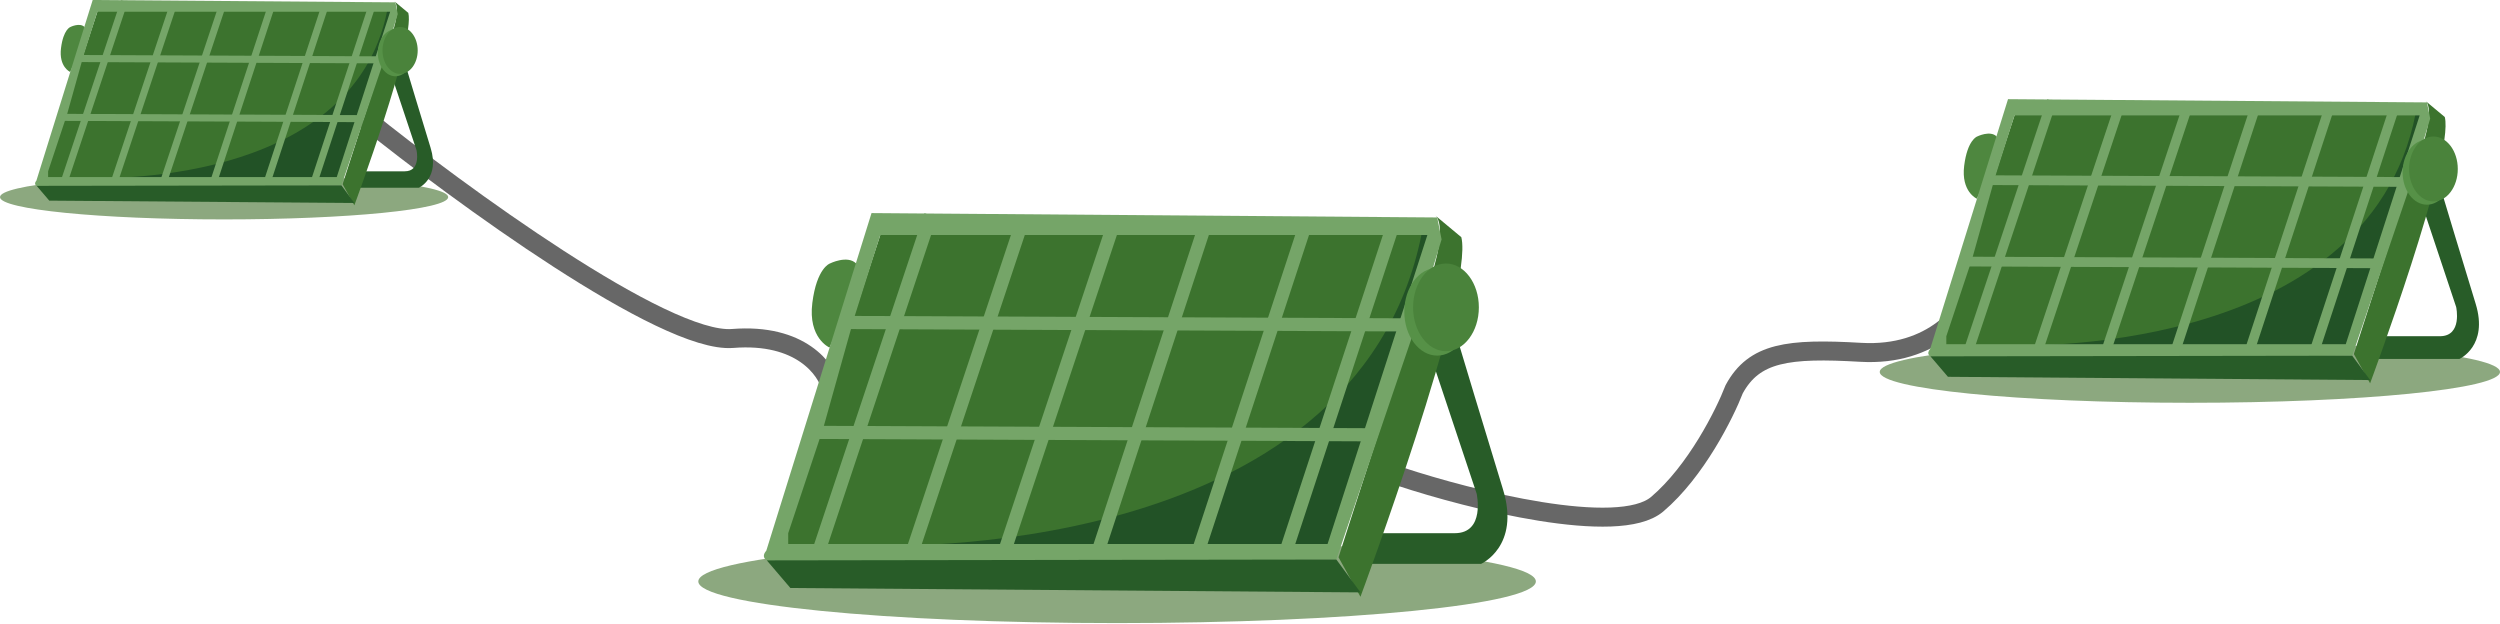 <svg width="1185" height="296" viewBox="0 0 1185 296" fill="none" xmlns="http://www.w3.org/2000/svg">
<path d="M173 56C217.625 91.883 314.95 163.006 347.25 160.435C379.55 157.864 391.875 175.074 394 184" stroke="#676767" stroke-width="9"/>
<path d="M664 226C696.833 236.833 767.1 254.6 785.5 239C803.9 223.4 817.5 196.167 822 184.5C831.5 167 847.6 165 882 167C916.4 169 932.667 147.167 936.5 136" stroke="#676767" stroke-width="9"/>
<g clip-path="url(#clip0_487_12)">
<path opacity="0.6" d="M106.225 104C164.891 104 212.449 99.269 212.449 93.433C212.449 87.597 164.891 82.867 106.225 82.867C47.558 82.867 0 87.597 0 93.433C0 99.269 47.558 104 106.225 104Z" fill="#406F2A"/>
<path d="M186.31 37.818L197.433 71.187C197.433 71.187 199.658 81.198 191.872 81.198H169.626V88.984H198.546C198.546 88.984 208.556 84.535 204.107 70.075C199.658 55.615 192.984 33.369 192.984 33.369L186.31 34.481V37.818Z" fill="#285C28"/>
<path d="M46.717 3.893L21.134 81.754L22.246 85.091H160.171L185.754 7.23V3.893H46.717Z" fill="#3C732E"/>
<path d="M167.957 97.326C167.957 97.326 196.877 19.465 193.54 6.118L186.866 0.556C186.866 0.556 191.315 2.781 183.529 22.802C180.615 30.31 162.396 87.315 162.396 87.315L167.957 97.326Z" fill="#3C732E"/>
<path d="M33.236 34.092C33.236 34.092 27.808 31.7 28.92 22.802C30.032 13.904 33.369 12.791 33.369 12.791C33.369 12.791 37.818 10.567 40.043 12.791C42.267 15.016 33.369 33.925 33.369 33.925" fill="#4E873F"/>
<path d="M44.258 84.312C44.258 84.312 166.845 89.54 183.529 5.005L186.866 3.893L161.217 83.078L159.059 86.203L44.258 84.312Z" fill="#225226"/>
<path d="M187.423 1.112L43.936 0L17.241 85.647C17.241 85.647 13.904 88.984 22.802 88.984L161.84 87.872L180.749 32.257L188.535 6.674L187.423 1.112ZM159.615 83.934H22.802V81.198L31.701 54.503L39.487 26.695L46.161 5.561H184.931L159.615 83.934Z" fill="#75A568"/>
<path d="M58.952 0.556L30.032 87.315" stroke="#75A568" stroke-width="3.337" stroke-miterlimit="10"/>
<path d="M82.433 1.435L53.513 88.194" stroke="#75A568" stroke-width="3.337" stroke-miterlimit="10"/>
<path d="M105.791 1.435L76.871 88.194" stroke="#75A568" stroke-width="3.337" stroke-miterlimit="10"/>
<path d="M129.027 1.668L101.342 85.97" stroke="#75A568" stroke-width="3.337" stroke-miterlimit="10"/>
<path d="M154.109 2.658L126.424 86.959" stroke="#75A568" stroke-width="3.337" stroke-miterlimit="10"/>
<path d="M176.355 2.658L148.67 86.959" stroke="#75A568" stroke-width="3.337" stroke-miterlimit="10"/>
<path d="M38.074 27.752L180.193 28.364" stroke="#75A568" stroke-width="3.337" stroke-miterlimit="10"/>
<path d="M29.165 55.626L171.283 56.238" stroke="#75A568" stroke-width="3.337" stroke-miterlimit="10"/>
<path d="M17.374 88.094L23.358 95.102L167.957 96.214L161.839 87.872L17.374 88.094Z" fill="#285C28"/>
<path d="M187.422 36.15C192.03 36.15 195.765 31.17 195.765 25.027C195.765 18.884 192.03 13.904 187.422 13.904C182.815 13.904 179.08 18.884 179.08 25.027C179.08 31.17 182.815 36.15 187.422 36.15Z" fill="#569147"/>
<path d="M189.647 35.038C194.254 35.038 197.989 30.058 197.989 23.915C197.989 17.771 194.254 12.791 189.647 12.791C185.04 12.791 181.305 17.771 181.305 23.915C181.305 30.058 185.04 35.038 189.647 35.038Z" fill="#4A833B"/>
</g>
<g clip-path="url(#clip1_487_12)">
<path opacity="0.6" d="M1038 190.922C1119.19 190.922 1185 184.375 1185 176.299C1185 168.222 1119.19 161.676 1038 161.676C956.814 161.676 891 168.222 891 176.299C891 184.375 956.814 190.922 1038 190.922Z" fill="#406F2A"/>
<path d="M1148.83 99.335L1164.22 145.513C1164.22 145.513 1167.3 159.366 1156.52 159.366H1125.74V170.141H1165.76C1165.76 170.141 1179.61 163.984 1173.46 143.974C1167.3 123.963 1158.06 93.178 1158.06 93.178L1148.83 94.717V99.335Z" fill="#285C28"/>
<path d="M955.649 52.388L920.246 160.136L921.785 164.754H1112.65L1148.06 57.005V52.388H955.649Z" fill="#3C732E"/>
<path d="M1123.43 181.686C1123.43 181.686 1163.45 73.937 1158.83 55.466L1149.6 47.77C1149.6 47.77 1155.75 50.848 1144.98 78.555C1140.95 88.945 1115.73 167.832 1115.73 167.832L1123.43 181.686Z" fill="#3C732E"/>
<path d="M936.994 94.178C936.994 94.178 929.482 90.869 931.021 78.555C932.561 66.241 937.178 64.701 937.178 64.701C937.178 64.701 943.336 61.623 946.414 64.701C949.493 67.78 937.178 93.947 937.178 93.947" fill="#4E873F"/>
<path d="M952.248 163.677C952.248 163.677 1121.89 170.911 1144.98 53.927L1149.6 52.388L1114.1 161.968L1111.12 166.293L952.248 163.677Z" fill="#225226"/>
<path d="M1150.37 48.539L951.801 47L914.859 165.524C914.859 165.524 910.241 170.141 922.555 170.141L1114.96 168.602L1141.13 91.639L1151.91 56.236L1150.37 48.539ZM1111.89 163.153H922.555V159.366L934.869 122.424L945.644 83.942L954.88 54.696H1146.92L1111.89 163.153Z" fill="#75A568"/>
<path d="M972.581 47.77L932.56 167.832" stroke="#75A568" stroke-width="4.618" stroke-miterlimit="10"/>
<path d="M1005.08 48.986L965.054 169.049" stroke="#75A568" stroke-width="4.618" stroke-miterlimit="10"/>
<path d="M1037.4 48.986L997.379 169.049" stroke="#75A568" stroke-width="4.618" stroke-miterlimit="10"/>
<path d="M1069.56 49.309L1031.24 165.97" stroke="#75A568" stroke-width="4.618" stroke-miterlimit="10"/>
<path d="M1104.26 50.679L1065.95 167.34" stroke="#75A568" stroke-width="4.618" stroke-miterlimit="10"/>
<path d="M1135.05 50.679L1096.74 167.34" stroke="#75A568" stroke-width="4.618" stroke-miterlimit="10"/>
<path d="M943.689 85.405L1140.36 86.251" stroke="#75A568" stroke-width="4.618" stroke-miterlimit="10"/>
<path d="M931.359 123.979L1128.03 124.825" stroke="#75A568" stroke-width="4.618" stroke-miterlimit="10"/>
<path d="M915.043 168.91L923.325 178.607L1123.43 180.147L1114.96 168.602L915.043 168.91Z" fill="#285C28"/>
<path d="M1150.37 97.026C1156.74 97.026 1161.91 90.135 1161.91 81.633C1161.91 73.132 1156.74 66.241 1150.37 66.241C1143.99 66.241 1138.82 73.132 1138.82 81.633C1138.82 90.135 1143.99 97.026 1150.37 97.026Z" fill="#569147"/>
<path d="M1153.45 95.487C1159.82 95.487 1164.99 88.596 1164.99 80.094C1164.99 71.593 1159.82 64.702 1153.45 64.702C1147.07 64.702 1141.9 71.593 1141.9 80.094C1141.9 88.596 1147.07 95.487 1153.45 95.487Z" fill="#4A833B"/>
</g>
<g clip-path="url(#clip2_487_12)">
<path opacity="0.6" d="M529.5 295.343C639.129 295.343 728 286.502 728 275.597C728 264.692 639.129 255.851 529.5 255.851C419.871 255.851 331 264.692 331 275.597C331 286.502 419.871 295.343 529.5 295.343Z" fill="#406F2A"/>
<path d="M679.155 171.67L699.94 234.026C699.94 234.026 704.097 252.733 689.547 252.733H647.977V267.283H702.018C702.018 267.283 720.725 258.969 712.411 231.948C704.097 204.927 691.626 163.356 691.626 163.356L679.155 165.434V171.67Z" fill="#285C28"/>
<path d="M418.298 108.275L370.492 253.772L372.571 260.008H630.309L678.115 114.511V108.275H418.298Z" fill="#3C732E"/>
<path d="M644.858 282.872C644.858 282.872 698.9 137.374 692.665 112.432L680.194 102.039C680.194 102.039 688.508 106.196 673.958 143.61C668.512 157.64 634.466 264.165 634.466 264.165L644.858 282.872Z" fill="#3C732E"/>
<path d="M393.107 164.707C393.107 164.707 382.963 160.238 385.042 143.61C387.121 126.981 393.356 124.903 393.356 124.903C393.356 124.903 401.67 120.746 405.827 124.903C409.984 129.06 393.356 164.395 393.356 164.395" fill="#4E873F"/>
<path d="M413.705 258.553C413.705 258.553 642.78 268.322 673.958 110.354L680.194 108.275L632.263 256.246L628.231 262.087L413.705 258.553Z" fill="#225226"/>
<path d="M681.233 103.079L413.102 101L363.217 261.047C363.217 261.047 356.981 267.283 373.61 267.283L633.427 265.204L668.762 161.277L683.311 113.471L681.233 103.079ZM629.269 257.846H373.61V252.733L390.238 202.848L404.788 150.885L417.259 111.393H676.577L629.269 257.846Z" fill="#75A568"/>
<path d="M441.162 102.039L387.12 264.165" stroke="#75A568" stroke-width="6.236" stroke-miterlimit="10"/>
<path d="M485.04 103.682L430.999 265.807" stroke="#75A568" stroke-width="6.236" stroke-miterlimit="10"/>
<path d="M528.69 103.682L474.648 265.807" stroke="#75A568" stroke-width="6.236" stroke-miterlimit="10"/>
<path d="M572.11 104.118L520.375 261.65" stroke="#75A568" stroke-width="6.236" stroke-miterlimit="10"/>
<path d="M618.98 105.967L567.246 263.5" stroke="#75A568" stroke-width="6.236" stroke-miterlimit="10"/>
<path d="M660.552 105.967L608.817 263.5" stroke="#75A568" stroke-width="6.236" stroke-miterlimit="10"/>
<path d="M402.148 152.859L667.723 154.002" stroke="#75A568" stroke-width="6.236" stroke-miterlimit="10"/>
<path d="M385.499 204.948L651.073 206.091" stroke="#75A568" stroke-width="6.236" stroke-miterlimit="10"/>
<path d="M363.467 265.62L374.649 278.715L644.859 280.793L633.427 265.204L363.467 265.62Z" fill="#285C28"/>
<path d="M681.233 168.552C689.843 168.552 696.822 159.246 696.822 147.767C696.822 136.287 689.843 126.981 681.233 126.981C672.623 126.981 665.644 136.287 665.644 147.767C665.644 159.246 672.623 168.552 681.233 168.552Z" fill="#569147"/>
<path d="M685.39 166.474C694 166.474 700.979 157.168 700.979 145.689C700.979 134.209 694 124.903 685.39 124.903C676.781 124.903 669.801 134.209 669.801 145.689C669.801 157.168 676.781 166.474 685.39 166.474Z" fill="#4A833B"/>
</g>
<defs>
<clipPath id="clip0_487_12">
<rect width="212.449" height="104" fill="white"/>
</clipPath>
<clipPath id="clip1_487_12">
<rect width="294" height="143.921" fill="white" transform="translate(891 47)"/>
</clipPath>
<clipPath id="clip2_487_12">
<rect width="397" height="194.343" fill="white" transform="translate(331 101)"/>
</clipPath>
</defs>
</svg>
